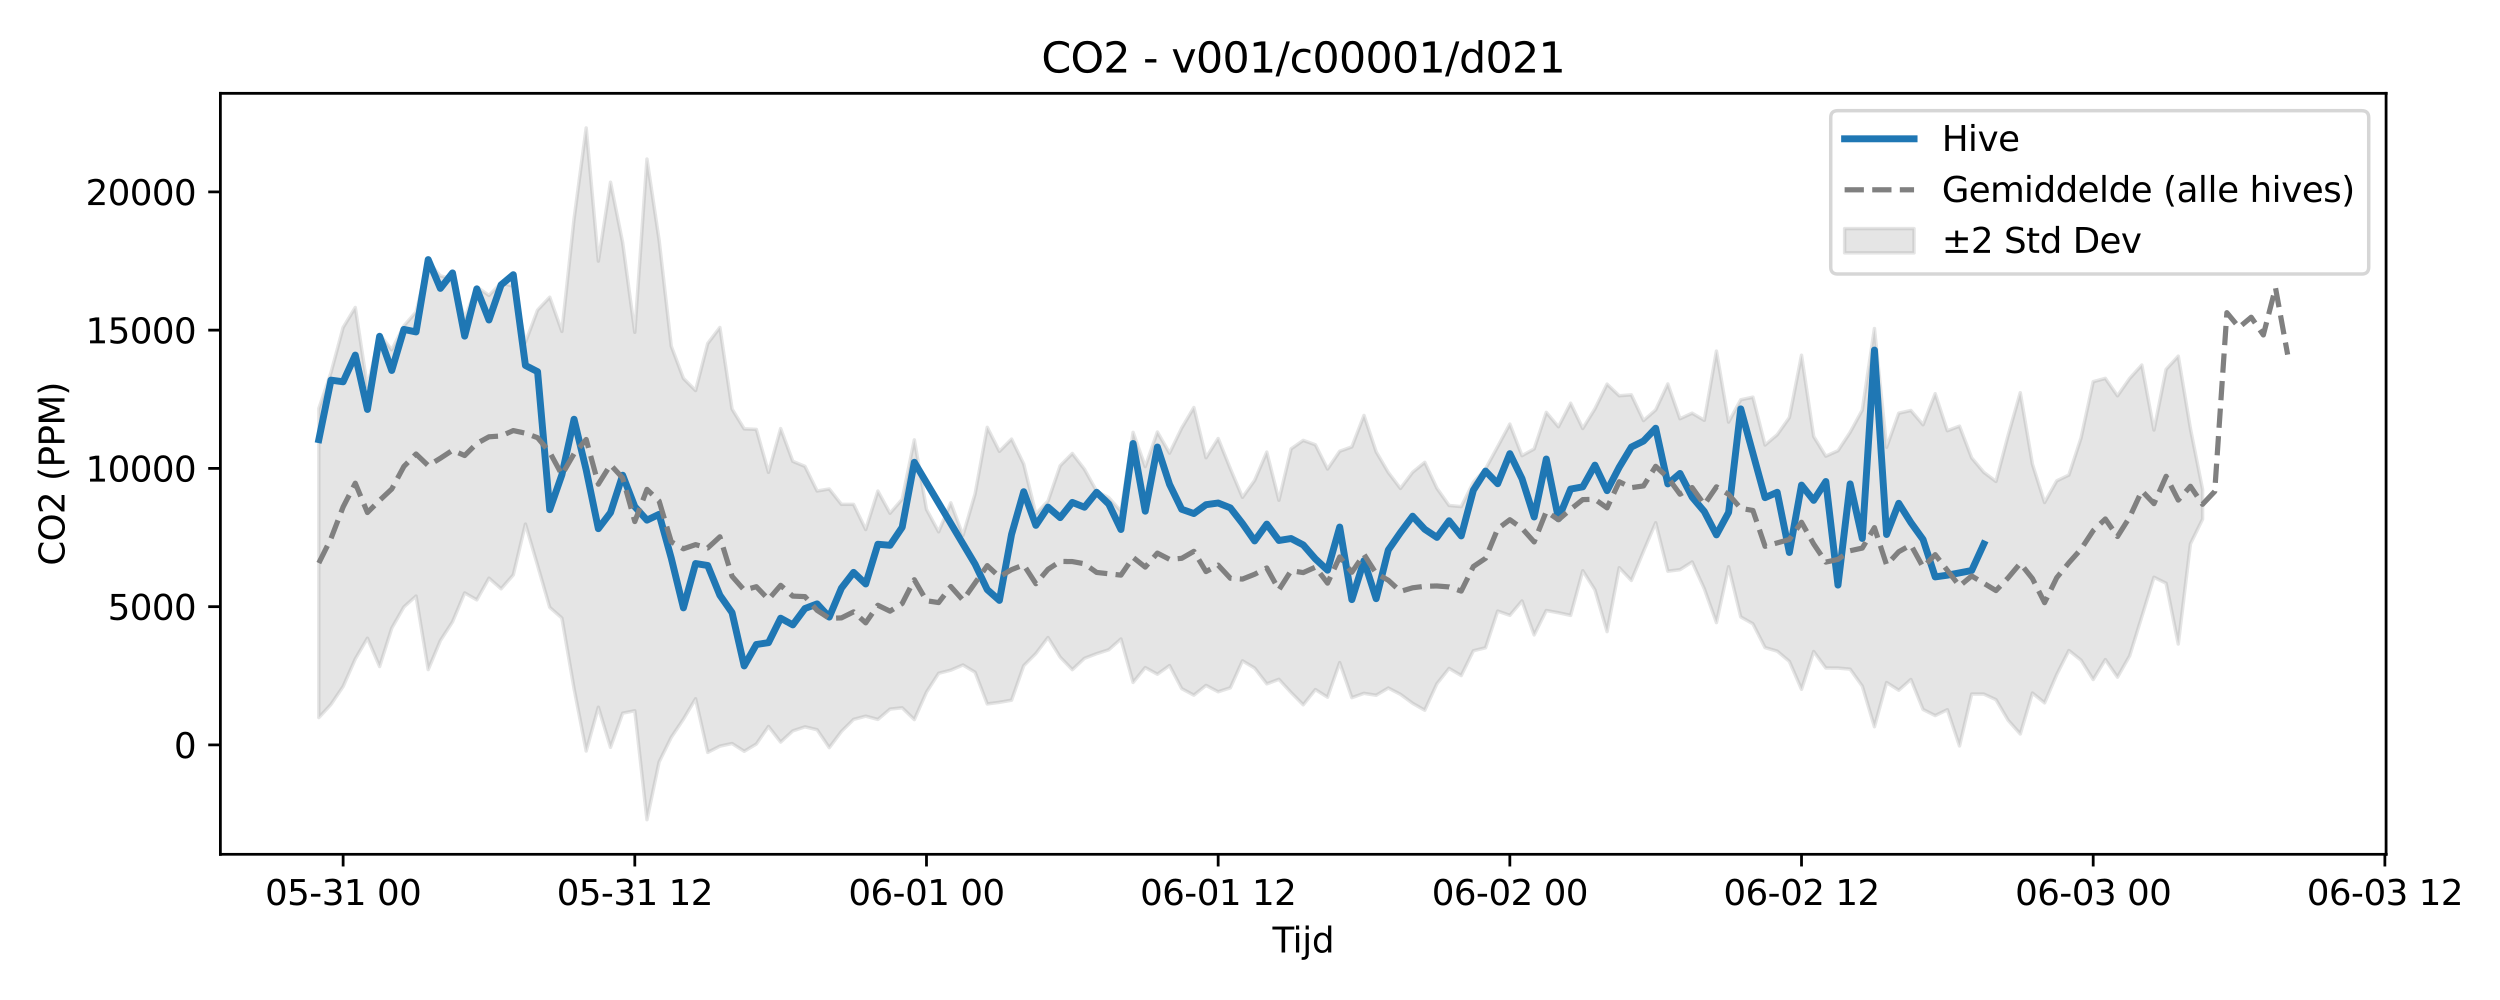 <?xml version="1.0" encoding="utf-8" standalone="no"?>
<!DOCTYPE svg PUBLIC "-//W3C//DTD SVG 1.1//EN"
  "http://www.w3.org/Graphics/SVG/1.1/DTD/svg11.dtd">
<svg xmlns:xlink="http://www.w3.org/1999/xlink" width="720pt" height="288pt" viewBox="0 0 720 288" xmlns="http://www.w3.org/2000/svg" version="1.1">
 <defs>
  <style type="text/css">*{stroke-linejoin: round; stroke-linecap: butt}</style>
 </defs>
 <g id="figure_1">
  <g id="patch_1">
   <path d="M 0 288 
L 720 288 
L 720 0 
L 0 0 
z
" style="fill: #ffffff"/>
  </g>
  <g id="axes_1">
   <g id="patch_2">
    <path d="M 63.47 246.04 
L 687.193 246.04 
L 687.193 26.88 
L 63.47 26.88 
z
" style="fill: #ffffff"/>
   </g>
   <g id="FillBetweenPolyCollection_1">
    <defs>
     <path id="m2ee50c1176" d="M 91.821 -170.34 
L 91.821 -81.335 
L 95.321 -85.127 
L 98.821 -90.304 
L 102.321 -98.219 
L 105.822 -104.205 
L 109.322 -96.044 
L 112.822 -107.08 
L 116.322 -113.195 
L 119.822 -116.335 
L 123.322 -95.151 
L 126.822 -103.497 
L 130.322 -108.905 
L 133.823 -117.235 
L 137.323 -115.233 
L 140.823 -121.488 
L 144.323 -118.427 
L 147.823 -122.42 
L 151.323 -137.067 
L 154.823 -125.183 
L 158.324 -113.085 
L 161.824 -110.001 
L 165.324 -89.713 
L 168.824 -71.7 
L 172.324 -84.316 
L 175.824 -72.768 
L 179.324 -82.601 
L 182.824 -83.304 
L 186.325 -51.922 
L 189.825 -68.562 
L 193.325 -75.65 
L 196.825 -80.87 
L 200.325 -86.763 
L 203.825 -71.301 
L 207.325 -73.111 
L 210.825 -73.869 
L 214.326 -71.629 
L 217.826 -73.724 
L 221.326 -78.782 
L 224.826 -74.279 
L 228.326 -77.502 
L 231.826 -78.667 
L 235.326 -77.838 
L 238.827 -72.668 
L 242.327 -77.336 
L 245.827 -80.811 
L 249.327 -81.745 
L 252.827 -80.799 
L 256.327 -83.781 
L 259.827 -84.152 
L 263.327 -80.753 
L 266.828 -88.667 
L 270.328 -94.09 
L 273.828 -94.985 
L 277.328 -96.492 
L 280.828 -94.39 
L 284.328 -85.267 
L 287.828 -85.727 
L 291.328 -86.34 
L 294.829 -96.282 
L 298.329 -99.778 
L 301.829 -104.398 
L 305.329 -98.752 
L 308.829 -95.131 
L 312.329 -98.405 
L 315.829 -99.74 
L 319.329 -100.87 
L 322.83 -103.971 
L 326.33 -91.457 
L 329.83 -95.737 
L 333.33 -93.824 
L 336.83 -96.32 
L 340.33 -89.676 
L 343.83 -87.791 
L 347.331 -90.602 
L 350.831 -88.768 
L 354.331 -89.904 
L 357.831 -97.682 
L 361.331 -95.595 
L 364.831 -91.046 
L 368.331 -92.357 
L 371.831 -88.549 
L 375.332 -85.011 
L 378.832 -89.403 
L 382.332 -87.203 
L 385.832 -97.173 
L 389.332 -87.071 
L 392.832 -88.318 
L 396.332 -87.76 
L 399.832 -89.848 
L 403.333 -88.032 
L 406.833 -85.446 
L 410.333 -83.454 
L 413.833 -91.096 
L 417.333 -95.494 
L 420.833 -93.433 
L 424.333 -100.579 
L 427.834 -101.437 
L 431.334 -112.008 
L 434.834 -110.781 
L 438.334 -114.923 
L 441.834 -105.139 
L 445.334 -112.174 
L 448.834 -111.524 
L 452.334 -110.764 
L 455.835 -123.637 
L 459.335 -118.122 
L 462.835 -106.09 
L 466.335 -124.502 
L 469.835 -120.823 
L 473.335 -129.225 
L 476.835 -137.452 
L 480.335 -123.492 
L 483.836 -123.935 
L 487.336 -126.158 
L 490.836 -118.444 
L 494.336 -108.688 
L 497.836 -124.797 
L 501.336 -110.328 
L 504.836 -108.349 
L 508.336 -101.485 
L 511.837 -100.472 
L 515.337 -97.515 
L 518.837 -89.475 
L 522.337 -100.364 
L 525.837 -95.615 
L 529.337 -95.595 
L 532.837 -95.281 
L 536.338 -90.403 
L 539.838 -78.691 
L 543.338 -91.437 
L 546.838 -89.209 
L 550.338 -92.32 
L 553.838 -83.673 
L 557.338 -81.907 
L 560.838 -83.607 
L 564.339 -73.16 
L 567.839 -88.109 
L 571.339 -88.1 
L 574.839 -86.499 
L 578.339 -80.563 
L 581.839 -76.612 
L 585.339 -88.41 
L 588.839 -85.57 
L 592.34 -93.738 
L 595.84 -100.658 
L 599.34 -97.871 
L 602.84 -92.287 
L 606.34 -98.04 
L 609.84 -92.976 
L 613.34 -99.128 
L 616.841 -110.408 
L 620.341 -121.753 
L 623.841 -120.016 
L 627.341 -102.524 
L 630.841 -131.349 
L 634.341 -138.492 
L 634.341 -147.04 
L 634.341 -147.04 
L 630.841 -164.555 
L 627.341 -185.432 
L 623.841 -181.632 
L 620.341 -164.15 
L 616.841 -182.881 
L 613.34 -179.005 
L 609.84 -174.006 
L 606.34 -179.033 
L 602.84 -178.086 
L 599.34 -161.857 
L 595.84 -151.191 
L 592.34 -149.516 
L 588.839 -143.287 
L 585.339 -154.325 
L 581.839 -174.911 
L 578.339 -162.618 
L 574.839 -149.331 
L 571.339 -151.972 
L 567.839 -156.134 
L 564.339 -165.274 
L 560.838 -163.951 
L 557.338 -174.622 
L 553.838 -165.669 
L 550.338 -169.79 
L 546.838 -169.001 
L 543.338 -159.186 
L 539.838 -193.39 
L 536.338 -169.905 
L 532.837 -163.493 
L 529.337 -158.191 
L 525.837 -156.621 
L 522.337 -162.294 
L 518.837 -185.702 
L 515.337 -167.743 
L 511.837 -162.799 
L 508.336 -159.836 
L 504.836 -173.622 
L 501.336 -172.861 
L 497.836 -166.434 
L 494.336 -186.893 
L 490.836 -166.946 
L 487.336 -169.007 
L 483.836 -167.403 
L 480.335 -177.43 
L 476.835 -169.951 
L 473.335 -166.878 
L 469.835 -174.287 
L 466.335 -174.024 
L 462.835 -177.377 
L 459.335 -170.271 
L 455.835 -164.593 
L 452.334 -171.883 
L 448.834 -165.088 
L 445.334 -169.245 
L 441.834 -158.708 
L 438.334 -156.768 
L 434.834 -165.869 
L 431.334 -159.376 
L 427.834 -152.97 
L 424.333 -149.113 
L 420.833 -142.097 
L 417.333 -142.432 
L 413.833 -147.389 
L 410.333 -154.854 
L 406.833 -151.985 
L 403.333 -147.326 
L 399.832 -151.925 
L 396.332 -157.899 
L 392.832 -168.36 
L 389.332 -159.303 
L 385.832 -158.035 
L 382.332 -152.917 
L 378.832 -159.908 
L 375.332 -161.177 
L 371.831 -158.709 
L 368.331 -143.911 
L 364.831 -157.805 
L 361.331 -149.636 
L 357.831 -144.768 
L 354.331 -153.038 
L 350.831 -161.717 
L 347.331 -156.164 
L 343.83 -170.634 
L 340.33 -164.734 
L 336.83 -157.496 
L 333.33 -163.586 
L 329.83 -153.614 
L 326.33 -163.489 
L 322.83 -140.756 
L 319.329 -144.681 
L 315.829 -146.538 
L 312.329 -152.852 
L 308.829 -157.408 
L 305.329 -153.861 
L 301.829 -143.687 
L 298.329 -140.007 
L 294.829 -154.355 
L 291.328 -161.549 
L 287.828 -158.014 
L 284.328 -164.933 
L 280.828 -145.781 
L 277.328 -133.8 
L 273.828 -143.188 
L 270.328 -134.823 
L 266.828 -141.303 
L 263.327 -161.325 
L 259.827 -144.22 
L 256.327 -140.188 
L 252.827 -146.579 
L 249.327 -135.495 
L 245.827 -142.749 
L 242.327 -142.751 
L 238.827 -147.178 
L 235.326 -146.598 
L 231.826 -153.692 
L 228.326 -155.138 
L 224.826 -164.575 
L 221.326 -151.958 
L 217.826 -164.339 
L 214.326 -164.493 
L 210.825 -170.208 
L 207.325 -193.689 
L 203.825 -189.083 
L 200.325 -175.531 
L 196.825 -179.03 
L 193.325 -188.304 
L 189.825 -218.811 
L 186.325 -242.199 
L 182.824 -192.287 
L 179.324 -218.107 
L 175.824 -235.524 
L 172.324 -212.795 
L 168.824 -251.158 
L 165.324 -224.921 
L 161.824 -192.546 
L 158.324 -202.408 
L 154.823 -198.702 
L 151.323 -189.408 
L 147.823 -205.574 
L 144.323 -206.46 
L 140.823 -202.915 
L 137.323 -205.356 
L 133.823 -196.381 
L 130.322 -207.728 
L 126.822 -208.551 
L 123.322 -212.655 
L 119.822 -198.155 
L 116.322 -194.141 
L 112.822 -187.254 
L 109.322 -191.743 
L 105.822 -176.579 
L 102.321 -199.451 
L 98.821 -193.696 
L 95.321 -180.675 
L 91.821 -170.34 
z
" style="stroke: #808080; stroke-opacity: 0.2"/>
    </defs>
    <g clip-path="url(#p41d66c0eb1)">
     <use xlink:href="#m2ee50c1176" x="0" y="288" style="fill: #808080; fill-opacity: 0.2; stroke: #808080; stroke-opacity: 0.2"/>
    </g>
   </g>
   <g id="matplotlib.axis_1">
    <g id="xtick_1">
     <g id="line2d_1">
      <defs>
       <path id="mf1b9952fee" d="M 0 0 
L 0 3.5 
" style="stroke: #000000; stroke-width: 0.8"/>
      </defs>
      <g>
       <use xlink:href="#mf1b9952fee" x="98.821" y="246.04" style="stroke: #000000; stroke-width: 0.8"/>
      </g>
     </g>
     <g id="text_1">
      <!-- 05-31 00 -->
      <g transform="translate(76.341 260.638) scale(0.1 -0.1)">
       <defs>
        <path id="DejaVuSans-30" d="M 2034 4250 
Q 1547 4250 1301 3770 
Q 1056 3291 1056 2328 
Q 1056 1369 1301 889 
Q 1547 409 2034 409 
Q 2525 409 2770 889 
Q 3016 1369 3016 2328 
Q 3016 3291 2770 3770 
Q 2525 4250 2034 4250 
z
M 2034 4750 
Q 2819 4750 3233 4129 
Q 3647 3509 3647 2328 
Q 3647 1150 3233 529 
Q 2819 -91 2034 -91 
Q 1250 -91 836 529 
Q 422 1150 422 2328 
Q 422 3509 836 4129 
Q 1250 4750 2034 4750 
z
" transform="scale(0.016)"/>
        <path id="DejaVuSans-35" d="M 691 4666 
L 3169 4666 
L 3169 4134 
L 1269 4134 
L 1269 2991 
Q 1406 3038 1543 3061 
Q 1681 3084 1819 3084 
Q 2600 3084 3056 2656 
Q 3513 2228 3513 1497 
Q 3513 744 3044 326 
Q 2575 -91 1722 -91 
Q 1428 -91 1123 -41 
Q 819 9 494 109 
L 494 744 
Q 775 591 1075 516 
Q 1375 441 1709 441 
Q 2250 441 2565 725 
Q 2881 1009 2881 1497 
Q 2881 1984 2565 2268 
Q 2250 2553 1709 2553 
Q 1456 2553 1204 2497 
Q 953 2441 691 2322 
L 691 4666 
z
" transform="scale(0.016)"/>
        <path id="DejaVuSans-2d" d="M 313 2009 
L 1997 2009 
L 1997 1497 
L 313 1497 
L 313 2009 
z
" transform="scale(0.016)"/>
        <path id="DejaVuSans-33" d="M 2597 2516 
Q 3050 2419 3304 2112 
Q 3559 1806 3559 1356 
Q 3559 666 3084 287 
Q 2609 -91 1734 -91 
Q 1441 -91 1130 -33 
Q 819 25 488 141 
L 488 750 
Q 750 597 1062 519 
Q 1375 441 1716 441 
Q 2309 441 2620 675 
Q 2931 909 2931 1356 
Q 2931 1769 2642 2001 
Q 2353 2234 1838 2234 
L 1294 2234 
L 1294 2753 
L 1863 2753 
Q 2328 2753 2575 2939 
Q 2822 3125 2822 3475 
Q 2822 3834 2567 4026 
Q 2313 4219 1838 4219 
Q 1578 4219 1281 4162 
Q 984 4106 628 3988 
L 628 4550 
Q 988 4650 1302 4700 
Q 1616 4750 1894 4750 
Q 2613 4750 3031 4423 
Q 3450 4097 3450 3541 
Q 3450 3153 3228 2886 
Q 3006 2619 2597 2516 
z
" transform="scale(0.016)"/>
        <path id="DejaVuSans-31" d="M 794 531 
L 1825 531 
L 1825 4091 
L 703 3866 
L 703 4441 
L 1819 4666 
L 2450 4666 
L 2450 531 
L 3481 531 
L 3481 0 
L 794 0 
L 794 531 
z
" transform="scale(0.016)"/>
        <path id="DejaVuSans-20" transform="scale(0.016)"/>
       </defs>
       <use xlink:href="#DejaVuSans-30"/>
       <use xlink:href="#DejaVuSans-35" transform="translate(63.623 0)"/>
       <use xlink:href="#DejaVuSans-2d" transform="translate(127.246 0)"/>
       <use xlink:href="#DejaVuSans-33" transform="translate(163.33 0)"/>
       <use xlink:href="#DejaVuSans-31" transform="translate(226.953 0)"/>
       <use xlink:href="#DejaVuSans-20" transform="translate(290.576 0)"/>
       <use xlink:href="#DejaVuSans-30" transform="translate(322.363 0)"/>
       <use xlink:href="#DejaVuSans-30" transform="translate(385.986 0)"/>
      </g>
     </g>
    </g>
    <g id="xtick_2">
     <g id="line2d_2">
      <g>
       <use xlink:href="#mf1b9952fee" x="182.824" y="246.04" style="stroke: #000000; stroke-width: 0.8"/>
      </g>
     </g>
     <g id="text_2">
      <!-- 05-31 12 -->
      <g transform="translate(160.344 260.638) scale(0.1 -0.1)">
       <defs>
        <path id="DejaVuSans-32" d="M 1228 531 
L 3431 531 
L 3431 0 
L 469 0 
L 469 531 
Q 828 903 1448 1529 
Q 2069 2156 2228 2338 
Q 2531 2678 2651 2914 
Q 2772 3150 2772 3378 
Q 2772 3750 2511 3984 
Q 2250 4219 1831 4219 
Q 1534 4219 1204 4116 
Q 875 4013 500 3803 
L 500 4441 
Q 881 4594 1212 4672 
Q 1544 4750 1819 4750 
Q 2544 4750 2975 4387 
Q 3406 4025 3406 3419 
Q 3406 3131 3298 2873 
Q 3191 2616 2906 2266 
Q 2828 2175 2409 1742 
Q 1991 1309 1228 531 
z
" transform="scale(0.016)"/>
       </defs>
       <use xlink:href="#DejaVuSans-30"/>
       <use xlink:href="#DejaVuSans-35" transform="translate(63.623 0)"/>
       <use xlink:href="#DejaVuSans-2d" transform="translate(127.246 0)"/>
       <use xlink:href="#DejaVuSans-33" transform="translate(163.33 0)"/>
       <use xlink:href="#DejaVuSans-31" transform="translate(226.953 0)"/>
       <use xlink:href="#DejaVuSans-20" transform="translate(290.576 0)"/>
       <use xlink:href="#DejaVuSans-31" transform="translate(322.363 0)"/>
       <use xlink:href="#DejaVuSans-32" transform="translate(385.986 0)"/>
      </g>
     </g>
    </g>
    <g id="xtick_3">
     <g id="line2d_3">
      <g>
       <use xlink:href="#mf1b9952fee" x="266.828" y="246.04" style="stroke: #000000; stroke-width: 0.8"/>
      </g>
     </g>
     <g id="text_3">
      <!-- 06-01 00 -->
      <g transform="translate(244.347 260.638) scale(0.1 -0.1)">
       <defs>
        <path id="DejaVuSans-36" d="M 2113 2584 
Q 1688 2584 1439 2293 
Q 1191 2003 1191 1497 
Q 1191 994 1439 701 
Q 1688 409 2113 409 
Q 2538 409 2786 701 
Q 3034 994 3034 1497 
Q 3034 2003 2786 2293 
Q 2538 2584 2113 2584 
z
M 3366 4563 
L 3366 3988 
Q 3128 4100 2886 4159 
Q 2644 4219 2406 4219 
Q 1781 4219 1451 3797 
Q 1122 3375 1075 2522 
Q 1259 2794 1537 2939 
Q 1816 3084 2150 3084 
Q 2853 3084 3261 2657 
Q 3669 2231 3669 1497 
Q 3669 778 3244 343 
Q 2819 -91 2113 -91 
Q 1303 -91 875 529 
Q 447 1150 447 2328 
Q 447 3434 972 4092 
Q 1497 4750 2381 4750 
Q 2619 4750 2861 4703 
Q 3103 4656 3366 4563 
z
" transform="scale(0.016)"/>
       </defs>
       <use xlink:href="#DejaVuSans-30"/>
       <use xlink:href="#DejaVuSans-36" transform="translate(63.623 0)"/>
       <use xlink:href="#DejaVuSans-2d" transform="translate(127.246 0)"/>
       <use xlink:href="#DejaVuSans-30" transform="translate(163.33 0)"/>
       <use xlink:href="#DejaVuSans-31" transform="translate(226.953 0)"/>
       <use xlink:href="#DejaVuSans-20" transform="translate(290.576 0)"/>
       <use xlink:href="#DejaVuSans-30" transform="translate(322.363 0)"/>
       <use xlink:href="#DejaVuSans-30" transform="translate(385.986 0)"/>
      </g>
     </g>
    </g>
    <g id="xtick_4">
     <g id="line2d_4">
      <g>
       <use xlink:href="#mf1b9952fee" x="350.831" y="246.04" style="stroke: #000000; stroke-width: 0.8"/>
      </g>
     </g>
     <g id="text_4">
      <!-- 06-01 12 -->
      <g transform="translate(328.35 260.638) scale(0.1 -0.1)">
       <use xlink:href="#DejaVuSans-30"/>
       <use xlink:href="#DejaVuSans-36" transform="translate(63.623 0)"/>
       <use xlink:href="#DejaVuSans-2d" transform="translate(127.246 0)"/>
       <use xlink:href="#DejaVuSans-30" transform="translate(163.33 0)"/>
       <use xlink:href="#DejaVuSans-31" transform="translate(226.953 0)"/>
       <use xlink:href="#DejaVuSans-20" transform="translate(290.576 0)"/>
       <use xlink:href="#DejaVuSans-31" transform="translate(322.363 0)"/>
       <use xlink:href="#DejaVuSans-32" transform="translate(385.986 0)"/>
      </g>
     </g>
    </g>
    <g id="xtick_5">
     <g id="line2d_5">
      <g>
       <use xlink:href="#mf1b9952fee" x="434.834" y="246.04" style="stroke: #000000; stroke-width: 0.8"/>
      </g>
     </g>
     <g id="text_5">
      <!-- 06-02 00 -->
      <g transform="translate(412.353 260.638) scale(0.1 -0.1)">
       <use xlink:href="#DejaVuSans-30"/>
       <use xlink:href="#DejaVuSans-36" transform="translate(63.623 0)"/>
       <use xlink:href="#DejaVuSans-2d" transform="translate(127.246 0)"/>
       <use xlink:href="#DejaVuSans-30" transform="translate(163.33 0)"/>
       <use xlink:href="#DejaVuSans-32" transform="translate(226.953 0)"/>
       <use xlink:href="#DejaVuSans-20" transform="translate(290.576 0)"/>
       <use xlink:href="#DejaVuSans-30" transform="translate(322.363 0)"/>
       <use xlink:href="#DejaVuSans-30" transform="translate(385.986 0)"/>
      </g>
     </g>
    </g>
    <g id="xtick_6">
     <g id="line2d_6">
      <g>
       <use xlink:href="#mf1b9952fee" x="518.837" y="246.04" style="stroke: #000000; stroke-width: 0.8"/>
      </g>
     </g>
     <g id="text_6">
      <!-- 06-02 12 -->
      <g transform="translate(496.356 260.638) scale(0.1 -0.1)">
       <use xlink:href="#DejaVuSans-30"/>
       <use xlink:href="#DejaVuSans-36" transform="translate(63.623 0)"/>
       <use xlink:href="#DejaVuSans-2d" transform="translate(127.246 0)"/>
       <use xlink:href="#DejaVuSans-30" transform="translate(163.33 0)"/>
       <use xlink:href="#DejaVuSans-32" transform="translate(226.953 0)"/>
       <use xlink:href="#DejaVuSans-20" transform="translate(290.576 0)"/>
       <use xlink:href="#DejaVuSans-31" transform="translate(322.363 0)"/>
       <use xlink:href="#DejaVuSans-32" transform="translate(385.986 0)"/>
      </g>
     </g>
    </g>
    <g id="xtick_7">
     <g id="line2d_7">
      <g>
       <use xlink:href="#mf1b9952fee" x="602.84" y="246.04" style="stroke: #000000; stroke-width: 0.8"/>
      </g>
     </g>
     <g id="text_7">
      <!-- 06-03 00 -->
      <g transform="translate(580.36 260.638) scale(0.1 -0.1)">
       <use xlink:href="#DejaVuSans-30"/>
       <use xlink:href="#DejaVuSans-36" transform="translate(63.623 0)"/>
       <use xlink:href="#DejaVuSans-2d" transform="translate(127.246 0)"/>
       <use xlink:href="#DejaVuSans-30" transform="translate(163.33 0)"/>
       <use xlink:href="#DejaVuSans-33" transform="translate(226.953 0)"/>
       <use xlink:href="#DejaVuSans-20" transform="translate(290.576 0)"/>
       <use xlink:href="#DejaVuSans-30" transform="translate(322.363 0)"/>
       <use xlink:href="#DejaVuSans-30" transform="translate(385.986 0)"/>
      </g>
     </g>
    </g>
    <g id="xtick_8">
     <g id="line2d_8">
      <g>
       <use xlink:href="#mf1b9952fee" x="686.843" y="246.04" style="stroke: #000000; stroke-width: 0.8"/>
      </g>
     </g>
     <g id="text_8">
      <!-- 06-03 12 -->
      <g transform="translate(664.363 260.638) scale(0.1 -0.1)">
       <use xlink:href="#DejaVuSans-30"/>
       <use xlink:href="#DejaVuSans-36" transform="translate(63.623 0)"/>
       <use xlink:href="#DejaVuSans-2d" transform="translate(127.246 0)"/>
       <use xlink:href="#DejaVuSans-30" transform="translate(163.33 0)"/>
       <use xlink:href="#DejaVuSans-33" transform="translate(226.953 0)"/>
       <use xlink:href="#DejaVuSans-20" transform="translate(290.576 0)"/>
       <use xlink:href="#DejaVuSans-31" transform="translate(322.363 0)"/>
       <use xlink:href="#DejaVuSans-32" transform="translate(385.986 0)"/>
      </g>
     </g>
    </g>
    <g id="text_9">
     <!-- Tijd -->
     <g transform="translate(366.482 274.317) scale(0.1 -0.1)">
      <defs>
       <path id="DejaVuSans-54" d="M -19 4666 
L 3928 4666 
L 3928 4134 
L 2272 4134 
L 2272 0 
L 1638 0 
L 1638 4134 
L -19 4134 
L -19 4666 
z
" transform="scale(0.016)"/>
       <path id="DejaVuSans-69" d="M 603 3500 
L 1178 3500 
L 1178 0 
L 603 0 
L 603 3500 
z
M 603 4863 
L 1178 4863 
L 1178 4134 
L 603 4134 
L 603 4863 
z
" transform="scale(0.016)"/>
       <path id="DejaVuSans-6a" d="M 603 3500 
L 1178 3500 
L 1178 -63 
Q 1178 -731 923 -1031 
Q 669 -1331 103 -1331 
L -116 -1331 
L -116 -844 
L 38 -844 
Q 366 -844 484 -692 
Q 603 -541 603 -63 
L 603 3500 
z
M 603 4863 
L 1178 4863 
L 1178 4134 
L 603 4134 
L 603 4863 
z
" transform="scale(0.016)"/>
       <path id="DejaVuSans-64" d="M 2906 2969 
L 2906 4863 
L 3481 4863 
L 3481 0 
L 2906 0 
L 2906 525 
Q 2725 213 2448 61 
Q 2172 -91 1784 -91 
Q 1150 -91 751 415 
Q 353 922 353 1747 
Q 353 2572 751 3078 
Q 1150 3584 1784 3584 
Q 2172 3584 2448 3432 
Q 2725 3281 2906 2969 
z
M 947 1747 
Q 947 1113 1208 752 
Q 1469 391 1925 391 
Q 2381 391 2643 752 
Q 2906 1113 2906 1747 
Q 2906 2381 2643 2742 
Q 2381 3103 1925 3103 
Q 1469 3103 1208 2742 
Q 947 2381 947 1747 
z
" transform="scale(0.016)"/>
      </defs>
      <use xlink:href="#DejaVuSans-54"/>
      <use xlink:href="#DejaVuSans-69" transform="translate(57.959 0)"/>
      <use xlink:href="#DejaVuSans-6a" transform="translate(85.742 0)"/>
      <use xlink:href="#DejaVuSans-64" transform="translate(113.525 0)"/>
     </g>
    </g>
   </g>
   <g id="matplotlib.axis_2">
    <g id="ytick_1">
     <g id="line2d_9">
      <defs>
       <path id="m8673d225c6" d="M 0 0 
L -3.5 0 
" style="stroke: #000000; stroke-width: 0.8"/>
      </defs>
      <g>
       <use xlink:href="#m8673d225c6" x="63.47" y="214.532" style="stroke: #000000; stroke-width: 0.8"/>
      </g>
     </g>
     <g id="text_10">
      <!-- 0 -->
      <g transform="translate(50.108 218.331) scale(0.1 -0.1)">
       <use xlink:href="#DejaVuSans-30"/>
      </g>
     </g>
    </g>
    <g id="ytick_2">
     <g id="line2d_10">
      <g>
       <use xlink:href="#m8673d225c6" x="63.47" y="174.716" style="stroke: #000000; stroke-width: 0.8"/>
      </g>
     </g>
     <g id="text_11">
      <!-- 5000 -->
      <g transform="translate(31.02 178.515) scale(0.1 -0.1)">
       <use xlink:href="#DejaVuSans-35"/>
       <use xlink:href="#DejaVuSans-30" transform="translate(63.623 0)"/>
       <use xlink:href="#DejaVuSans-30" transform="translate(127.246 0)"/>
       <use xlink:href="#DejaVuSans-30" transform="translate(190.869 0)"/>
      </g>
     </g>
    </g>
    <g id="ytick_3">
     <g id="line2d_11">
      <g>
       <use xlink:href="#m8673d225c6" x="63.47" y="134.9" style="stroke: #000000; stroke-width: 0.8"/>
      </g>
     </g>
     <g id="text_12">
      <!-- 10000 -->
      <g transform="translate(24.657 138.699) scale(0.1 -0.1)">
       <use xlink:href="#DejaVuSans-31"/>
       <use xlink:href="#DejaVuSans-30" transform="translate(63.623 0)"/>
       <use xlink:href="#DejaVuSans-30" transform="translate(127.246 0)"/>
       <use xlink:href="#DejaVuSans-30" transform="translate(190.869 0)"/>
       <use xlink:href="#DejaVuSans-30" transform="translate(254.492 0)"/>
      </g>
     </g>
    </g>
    <g id="ytick_4">
     <g id="line2d_12">
      <g>
       <use xlink:href="#m8673d225c6" x="63.47" y="95.084" style="stroke: #000000; stroke-width: 0.8"/>
      </g>
     </g>
     <g id="text_13">
      <!-- 15000 -->
      <g transform="translate(24.657 98.883) scale(0.1 -0.1)">
       <use xlink:href="#DejaVuSans-31"/>
       <use xlink:href="#DejaVuSans-35" transform="translate(63.623 0)"/>
       <use xlink:href="#DejaVuSans-30" transform="translate(127.246 0)"/>
       <use xlink:href="#DejaVuSans-30" transform="translate(190.869 0)"/>
       <use xlink:href="#DejaVuSans-30" transform="translate(254.492 0)"/>
      </g>
     </g>
    </g>
    <g id="ytick_5">
     <g id="line2d_13">
      <g>
       <use xlink:href="#m8673d225c6" x="63.47" y="55.268" style="stroke: #000000; stroke-width: 0.8"/>
      </g>
     </g>
     <g id="text_14">
      <!-- 20000 -->
      <g transform="translate(24.657 59.067) scale(0.1 -0.1)">
       <use xlink:href="#DejaVuSans-32"/>
       <use xlink:href="#DejaVuSans-30" transform="translate(63.623 0)"/>
       <use xlink:href="#DejaVuSans-30" transform="translate(127.246 0)"/>
       <use xlink:href="#DejaVuSans-30" transform="translate(190.869 0)"/>
       <use xlink:href="#DejaVuSans-30" transform="translate(254.492 0)"/>
      </g>
     </g>
    </g>
    <g id="text_15">
     <!-- CO2 (PPM) -->
     <g transform="translate(18.578 162.903) rotate(-90) scale(0.1 -0.1)">
      <defs>
       <path id="DejaVuSans-43" d="M 4122 4306 
L 4122 3641 
Q 3803 3938 3442 4084 
Q 3081 4231 2675 4231 
Q 1875 4231 1450 3742 
Q 1025 3253 1025 2328 
Q 1025 1406 1450 917 
Q 1875 428 2675 428 
Q 3081 428 3442 575 
Q 3803 722 4122 1019 
L 4122 359 
Q 3791 134 3420 21 
Q 3050 -91 2638 -91 
Q 1578 -91 968 557 
Q 359 1206 359 2328 
Q 359 3453 968 4101 
Q 1578 4750 2638 4750 
Q 3056 4750 3426 4639 
Q 3797 4528 4122 4306 
z
" transform="scale(0.016)"/>
       <path id="DejaVuSans-4f" d="M 2522 4238 
Q 1834 4238 1429 3725 
Q 1025 3213 1025 2328 
Q 1025 1447 1429 934 
Q 1834 422 2522 422 
Q 3209 422 3611 934 
Q 4013 1447 4013 2328 
Q 4013 3213 3611 3725 
Q 3209 4238 2522 4238 
z
M 2522 4750 
Q 3503 4750 4090 4092 
Q 4678 3434 4678 2328 
Q 4678 1225 4090 567 
Q 3503 -91 2522 -91 
Q 1538 -91 948 565 
Q 359 1222 359 2328 
Q 359 3434 948 4092 
Q 1538 4750 2522 4750 
z
" transform="scale(0.016)"/>
       <path id="DejaVuSans-28" d="M 1984 4856 
Q 1566 4138 1362 3434 
Q 1159 2731 1159 2009 
Q 1159 1288 1364 580 
Q 1569 -128 1984 -844 
L 1484 -844 
Q 1016 -109 783 600 
Q 550 1309 550 2009 
Q 550 2706 781 3412 
Q 1013 4119 1484 4856 
L 1984 4856 
z
" transform="scale(0.016)"/>
       <path id="DejaVuSans-50" d="M 1259 4147 
L 1259 2394 
L 2053 2394 
Q 2494 2394 2734 2622 
Q 2975 2850 2975 3272 
Q 2975 3691 2734 3919 
Q 2494 4147 2053 4147 
L 1259 4147 
z
M 628 4666 
L 2053 4666 
Q 2838 4666 3239 4311 
Q 3641 3956 3641 3272 
Q 3641 2581 3239 2228 
Q 2838 1875 2053 1875 
L 1259 1875 
L 1259 0 
L 628 0 
L 628 4666 
z
" transform="scale(0.016)"/>
       <path id="DejaVuSans-4d" d="M 628 4666 
L 1569 4666 
L 2759 1491 
L 3956 4666 
L 4897 4666 
L 4897 0 
L 4281 0 
L 4281 4097 
L 3078 897 
L 2444 897 
L 1241 4097 
L 1241 0 
L 628 0 
L 628 4666 
z
" transform="scale(0.016)"/>
       <path id="DejaVuSans-29" d="M 513 4856 
L 1013 4856 
Q 1481 4119 1714 3412 
Q 1947 2706 1947 2009 
Q 1947 1309 1714 600 
Q 1481 -109 1013 -844 
L 513 -844 
Q 928 -128 1133 580 
Q 1338 1288 1338 2009 
Q 1338 2731 1133 3434 
Q 928 4138 513 4856 
z
" transform="scale(0.016)"/>
      </defs>
      <use xlink:href="#DejaVuSans-43"/>
      <use xlink:href="#DejaVuSans-4f" transform="translate(69.824 0)"/>
      <use xlink:href="#DejaVuSans-32" transform="translate(148.535 0)"/>
      <use xlink:href="#DejaVuSans-20" transform="translate(212.158 0)"/>
      <use xlink:href="#DejaVuSans-28" transform="translate(243.945 0)"/>
      <use xlink:href="#DejaVuSans-50" transform="translate(282.959 0)"/>
      <use xlink:href="#DejaVuSans-50" transform="translate(343.262 0)"/>
      <use xlink:href="#DejaVuSans-4d" transform="translate(403.564 0)"/>
      <use xlink:href="#DejaVuSans-29" transform="translate(489.844 0)"/>
     </g>
    </g>
   </g>
   <g id="line2d_14">
    <path d="M 91.821 126.61 
L 95.321 109.479 
L 98.821 109.956 
L 102.321 102.272 
L 105.822 117.922 
L 109.322 96.868 
L 112.822 106.692 
L 116.322 94.874 
L 119.822 95.594 
L 123.322 74.77 
L 126.822 83.054 
L 130.322 78.603 
L 133.823 96.804 
L 137.323 83.203 
L 140.823 92.159 
L 144.323 82.035 
L 147.823 79.118 
L 151.323 105.25 
L 154.823 107.047 
L 158.324 146.784 
L 161.824 136.739 
L 165.324 120.749 
L 168.824 135.351 
L 172.324 152.252 
L 175.824 147.644 
L 179.324 136.869 
L 182.824 145.924 
L 186.325 149.802 
L 189.825 148.124 
L 193.325 160.759 
L 196.825 175.063 
L 200.325 162.298 
L 203.825 162.859 
L 207.325 171.427 
L 210.825 176.43 
L 214.326 191.785 
L 217.826 185.609 
L 221.326 185.088 
L 224.826 178.042 
L 228.326 179.966 
L 231.826 175.247 
L 235.326 173.925 
L 238.827 177.715 
L 242.327 169.383 
L 245.827 164.844 
L 249.327 168.183 
L 252.827 156.743 
L 256.327 157.048 
L 259.827 151.853 
L 263.327 133.137 
L 280.828 162.492 
L 284.328 169.81 
L 287.828 172.913 
L 291.328 153.905 
L 294.829 141.615 
L 298.329 151.299 
L 301.829 146.051 
L 305.329 149.074 
L 308.829 144.695 
L 312.329 146.08 
L 315.829 141.777 
L 319.329 145.184 
L 322.83 152.496 
L 326.33 127.733 
L 329.83 147.222 
L 333.33 128.752 
L 336.83 139.5 
L 340.33 146.675 
L 343.83 147.898 
L 347.331 145.35 
L 350.831 144.87 
L 354.331 146.263 
L 357.831 150.774 
L 361.331 155.782 
L 364.831 150.946 
L 368.331 155.657 
L 371.831 155.097 
L 375.332 156.939 
L 378.832 160.963 
L 382.332 164.212 
L 385.832 151.795 
L 389.332 172.685 
L 392.832 161.47 
L 396.332 172.414 
L 399.832 158.402 
L 403.333 153.361 
L 406.833 148.668 
L 410.333 152.435 
L 413.833 154.765 
L 417.333 149.985 
L 420.833 154.341 
L 424.333 141.185 
L 427.834 135.672 
L 431.334 139.309 
L 434.834 130.658 
L 438.334 137.862 
L 441.834 148.891 
L 445.334 132.203 
L 448.834 149.332 
L 452.334 140.856 
L 455.835 140.211 
L 459.335 133.965 
L 462.835 141.308 
L 466.335 134.56 
L 469.835 128.758 
L 473.335 127.016 
L 476.835 123.335 
L 480.335 139.359 
L 483.836 136.357 
L 487.336 143.168 
L 490.836 147.312 
L 494.336 154.043 
L 497.836 147.575 
L 501.336 117.767 
L 508.336 143.325 
L 511.837 141.78 
L 515.337 159.105 
L 518.837 139.712 
L 522.337 144.1 
L 525.837 138.677 
L 529.337 168.504 
L 532.837 139.367 
L 536.338 155.073 
L 539.838 100.825 
L 543.338 153.932 
L 546.838 144.952 
L 550.338 150.505 
L 553.838 155.373 
L 557.338 166.15 
L 560.838 165.656 
L 567.839 164.316 
L 571.339 156.658 
L 571.339 156.658 
" clip-path="url(#p41d66c0eb1)" style="fill: none; stroke: #1f77b4; stroke-width: 2; stroke-linecap: square"/>
   </g>
   <g id="line2d_15">
    <path d="M 91.821 162.163 
L 95.321 155.099 
L 98.821 146 
L 102.321 139.165 
L 105.822 147.608 
L 109.322 144.107 
L 112.822 140.833 
L 116.322 134.332 
L 119.822 130.755 
L 123.322 134.097 
L 126.822 131.976 
L 130.322 129.683 
L 133.823 131.192 
L 137.323 127.706 
L 140.823 125.799 
L 144.323 125.557 
L 147.823 124.003 
L 151.323 124.762 
L 154.823 126.058 
L 158.324 130.253 
L 161.824 136.726 
L 165.324 130.683 
L 168.824 126.571 
L 172.324 139.445 
L 175.824 133.854 
L 179.324 137.646 
L 182.824 150.205 
L 186.325 140.94 
L 189.825 144.313 
L 193.325 156.023 
L 196.825 158.05 
L 200.325 156.853 
L 203.825 157.808 
L 207.325 154.6 
L 210.825 165.962 
L 214.326 169.939 
L 217.826 168.968 
L 221.326 172.63 
L 224.826 168.573 
L 228.326 171.68 
L 231.826 171.82 
L 235.326 175.782 
L 238.827 178.077 
L 242.327 177.956 
L 245.827 176.22 
L 249.327 179.38 
L 252.827 174.311 
L 256.327 176.016 
L 259.827 173.814 
L 263.327 166.961 
L 266.828 173.015 
L 270.328 173.543 
L 273.828 168.914 
L 277.328 172.854 
L 284.328 162.9 
L 287.828 166.13 
L 291.328 164.055 
L 294.829 162.682 
L 298.329 168.107 
L 301.829 163.957 
L 305.329 161.693 
L 308.829 161.731 
L 312.329 162.371 
L 315.829 164.861 
L 322.83 165.636 
L 326.33 160.527 
L 329.83 163.325 
L 333.33 159.295 
L 336.83 161.092 
L 340.33 160.795 
L 343.83 158.787 
L 347.331 164.617 
L 350.831 162.757 
L 354.331 166.529 
L 357.831 166.775 
L 361.331 165.385 
L 364.831 163.575 
L 368.331 169.866 
L 371.831 164.371 
L 375.332 164.906 
L 378.832 163.344 
L 382.332 167.94 
L 385.832 160.396 
L 389.332 164.813 
L 392.832 159.661 
L 396.332 165.17 
L 399.832 167.113 
L 403.333 170.321 
L 406.833 169.285 
L 410.333 168.846 
L 413.833 168.758 
L 417.333 169.037 
L 420.833 170.235 
L 424.333 163.154 
L 427.834 160.796 
L 431.334 152.308 
L 434.834 149.675 
L 438.334 152.155 
L 441.834 156.077 
L 445.334 147.291 
L 448.834 149.694 
L 452.334 146.676 
L 455.835 143.885 
L 459.335 143.804 
L 462.835 146.267 
L 466.335 138.737 
L 469.835 140.445 
L 473.335 139.948 
L 476.835 134.299 
L 480.335 137.539 
L 483.836 142.331 
L 487.336 140.417 
L 490.836 145.305 
L 494.336 140.21 
L 497.836 142.385 
L 501.336 146.406 
L 504.836 147.014 
L 508.336 157.339 
L 515.337 155.371 
L 518.837 150.412 
L 522.337 156.671 
L 525.837 161.882 
L 529.337 161.107 
L 532.837 158.613 
L 536.338 157.846 
L 539.838 151.96 
L 543.338 162.688 
L 546.838 158.895 
L 550.338 156.945 
L 553.838 163.329 
L 557.338 159.736 
L 564.339 168.783 
L 567.839 165.878 
L 574.839 170.085 
L 578.339 166.41 
L 581.839 162.238 
L 585.339 166.633 
L 588.839 173.571 
L 592.34 166.373 
L 595.84 162.075 
L 599.34 158.136 
L 602.84 152.814 
L 606.34 149.464 
L 609.84 154.509 
L 613.34 148.934 
L 616.841 141.356 
L 620.341 145.048 
L 623.841 137.176 
L 627.341 144.022 
L 630.841 140.048 
L 634.341 145.234 
L 637.841 141.536 
L 641.341 90.054 
L 644.842 94.293 
L 648.342 91.365 
L 651.842 96.466 
L 655.342 82.892 
L 658.842 102.131 
L 658.842 102.131 
" clip-path="url(#p41d66c0eb1)" style="fill: none; stroke-dasharray: 5.55,2.4; stroke-dashoffset: 0; stroke: #808080; stroke-width: 1.5"/>
   </g>
   <g id="patch_3">
    <path d="M 63.47 246.04 
L 63.47 26.88 
" style="fill: none; stroke: #000000; stroke-width: 0.8; stroke-linejoin: miter; stroke-linecap: square"/>
   </g>
   <g id="patch_4">
    <path d="M 687.193 246.04 
L 687.193 26.88 
" style="fill: none; stroke: #000000; stroke-width: 0.8; stroke-linejoin: miter; stroke-linecap: square"/>
   </g>
   <g id="patch_5">
    <path d="M 63.47 246.04 
L 687.193 246.04 
" style="fill: none; stroke: #000000; stroke-width: 0.8; stroke-linejoin: miter; stroke-linecap: square"/>
   </g>
   <g id="patch_6">
    <path d="M 63.47 26.88 
L 687.193 26.88 
" style="fill: none; stroke: #000000; stroke-width: 0.8; stroke-linejoin: miter; stroke-linecap: square"/>
   </g>
   <g id="text_16">
    <!-- CO2 - v001/c00001/d021 -->
    <g transform="translate(299.928 20.88) scale(0.12 -0.12)">
     <defs>
      <path id="DejaVuSans-76" d="M 191 3500 
L 800 3500 
L 1894 563 
L 2988 3500 
L 3597 3500 
L 2284 0 
L 1503 0 
L 191 3500 
z
" transform="scale(0.016)"/>
      <path id="DejaVuSans-2f" d="M 1625 4666 
L 2156 4666 
L 531 -594 
L 0 -594 
L 1625 4666 
z
" transform="scale(0.016)"/>
      <path id="DejaVuSans-63" d="M 3122 3366 
L 3122 2828 
Q 2878 2963 2633 3030 
Q 2388 3097 2138 3097 
Q 1578 3097 1268 2742 
Q 959 2388 959 1747 
Q 959 1106 1268 751 
Q 1578 397 2138 397 
Q 2388 397 2633 464 
Q 2878 531 3122 666 
L 3122 134 
Q 2881 22 2623 -34 
Q 2366 -91 2075 -91 
Q 1284 -91 818 406 
Q 353 903 353 1747 
Q 353 2603 823 3093 
Q 1294 3584 2113 3584 
Q 2378 3584 2631 3529 
Q 2884 3475 3122 3366 
z
" transform="scale(0.016)"/>
     </defs>
     <use xlink:href="#DejaVuSans-43"/>
     <use xlink:href="#DejaVuSans-4f" transform="translate(69.824 0)"/>
     <use xlink:href="#DejaVuSans-32" transform="translate(148.535 0)"/>
     <use xlink:href="#DejaVuSans-20" transform="translate(212.158 0)"/>
     <use xlink:href="#DejaVuSans-2d" transform="translate(243.945 0)"/>
     <use xlink:href="#DejaVuSans-20" transform="translate(280.029 0)"/>
     <use xlink:href="#DejaVuSans-76" transform="translate(311.816 0)"/>
     <use xlink:href="#DejaVuSans-30" transform="translate(370.996 0)"/>
     <use xlink:href="#DejaVuSans-30" transform="translate(434.619 0)"/>
     <use xlink:href="#DejaVuSans-31" transform="translate(498.242 0)"/>
     <use xlink:href="#DejaVuSans-2f" transform="translate(561.865 0)"/>
     <use xlink:href="#DejaVuSans-63" transform="translate(595.557 0)"/>
     <use xlink:href="#DejaVuSans-30" transform="translate(650.537 0)"/>
     <use xlink:href="#DejaVuSans-30" transform="translate(714.16 0)"/>
     <use xlink:href="#DejaVuSans-30" transform="translate(777.783 0)"/>
     <use xlink:href="#DejaVuSans-30" transform="translate(841.406 0)"/>
     <use xlink:href="#DejaVuSans-31" transform="translate(905.029 0)"/>
     <use xlink:href="#DejaVuSans-2f" transform="translate(968.652 0)"/>
     <use xlink:href="#DejaVuSans-64" transform="translate(1002.344 0)"/>
     <use xlink:href="#DejaVuSans-30" transform="translate(1065.82 0)"/>
     <use xlink:href="#DejaVuSans-32" transform="translate(1129.443 0)"/>
     <use xlink:href="#DejaVuSans-31" transform="translate(1193.066 0)"/>
    </g>
   </g>
   <g id="legend_1">
    <g id="patch_7">
     <path d="M 529.249 78.914 
L 680.193 78.914 
Q 682.193 78.914 682.193 76.914 
L 682.193 33.88 
Q 682.193 31.88 680.193 31.88 
L 529.249 31.88 
Q 527.249 31.88 527.249 33.88 
L 527.249 76.914 
Q 527.249 78.914 529.249 78.914 
z
" style="fill: #ffffff; opacity: 0.8; stroke: #cccccc; stroke-linejoin: miter"/>
    </g>
    <g id="line2d_16">
     <path d="M 531.249 39.978 
L 541.249 39.978 
L 551.249 39.978 
" style="fill: none; stroke: #1f77b4; stroke-width: 2; stroke-linecap: square"/>
    </g>
    <g id="text_17">
     <!-- Hive -->
     <g transform="translate(559.249 43.478) scale(0.1 -0.1)">
      <defs>
       <path id="DejaVuSans-48" d="M 628 4666 
L 1259 4666 
L 1259 2753 
L 3553 2753 
L 3553 4666 
L 4184 4666 
L 4184 0 
L 3553 0 
L 3553 2222 
L 1259 2222 
L 1259 0 
L 628 0 
L 628 4666 
z
" transform="scale(0.016)"/>
       <path id="DejaVuSans-65" d="M 3597 1894 
L 3597 1613 
L 953 1613 
Q 991 1019 1311 708 
Q 1631 397 2203 397 
Q 2534 397 2845 478 
Q 3156 559 3463 722 
L 3463 178 
Q 3153 47 2828 -22 
Q 2503 -91 2169 -91 
Q 1331 -91 842 396 
Q 353 884 353 1716 
Q 353 2575 817 3079 
Q 1281 3584 2069 3584 
Q 2775 3584 3186 3129 
Q 3597 2675 3597 1894 
z
M 3022 2063 
Q 3016 2534 2758 2815 
Q 2500 3097 2075 3097 
Q 1594 3097 1305 2825 
Q 1016 2553 972 2059 
L 3022 2063 
z
" transform="scale(0.016)"/>
      </defs>
      <use xlink:href="#DejaVuSans-48"/>
      <use xlink:href="#DejaVuSans-69" transform="translate(75.195 0)"/>
      <use xlink:href="#DejaVuSans-76" transform="translate(102.979 0)"/>
      <use xlink:href="#DejaVuSans-65" transform="translate(162.158 0)"/>
     </g>
    </g>
    <g id="line2d_17">
     <path d="M 531.249 54.657 
L 541.249 54.657 
L 551.249 54.657 
" style="fill: none; stroke-dasharray: 5.55,2.4; stroke-dashoffset: 0; stroke: #808080; stroke-width: 1.5"/>
    </g>
    <g id="text_18">
     <!-- Gemiddelde (alle hives) -->
     <g transform="translate(559.249 58.157) scale(0.1 -0.1)">
      <defs>
       <path id="DejaVuSans-47" d="M 3809 666 
L 3809 1919 
L 2778 1919 
L 2778 2438 
L 4434 2438 
L 4434 434 
Q 4069 175 3628 42 
Q 3188 -91 2688 -91 
Q 1594 -91 976 548 
Q 359 1188 359 2328 
Q 359 3472 976 4111 
Q 1594 4750 2688 4750 
Q 3144 4750 3555 4637 
Q 3966 4525 4313 4306 
L 4313 3634 
Q 3963 3931 3569 4081 
Q 3175 4231 2741 4231 
Q 1884 4231 1454 3753 
Q 1025 3275 1025 2328 
Q 1025 1384 1454 906 
Q 1884 428 2741 428 
Q 3075 428 3337 486 
Q 3600 544 3809 666 
z
" transform="scale(0.016)"/>
       <path id="DejaVuSans-6d" d="M 3328 2828 
Q 3544 3216 3844 3400 
Q 4144 3584 4550 3584 
Q 5097 3584 5394 3201 
Q 5691 2819 5691 2113 
L 5691 0 
L 5113 0 
L 5113 2094 
Q 5113 2597 4934 2840 
Q 4756 3084 4391 3084 
Q 3944 3084 3684 2787 
Q 3425 2491 3425 1978 
L 3425 0 
L 2847 0 
L 2847 2094 
Q 2847 2600 2669 2842 
Q 2491 3084 2119 3084 
Q 1678 3084 1418 2786 
Q 1159 2488 1159 1978 
L 1159 0 
L 581 0 
L 581 3500 
L 1159 3500 
L 1159 2956 
Q 1356 3278 1631 3431 
Q 1906 3584 2284 3584 
Q 2666 3584 2933 3390 
Q 3200 3197 3328 2828 
z
" transform="scale(0.016)"/>
       <path id="DejaVuSans-6c" d="M 603 4863 
L 1178 4863 
L 1178 0 
L 603 0 
L 603 4863 
z
" transform="scale(0.016)"/>
       <path id="DejaVuSans-61" d="M 2194 1759 
Q 1497 1759 1228 1600 
Q 959 1441 959 1056 
Q 959 750 1161 570 
Q 1363 391 1709 391 
Q 2188 391 2477 730 
Q 2766 1069 2766 1631 
L 2766 1759 
L 2194 1759 
z
M 3341 1997 
L 3341 0 
L 2766 0 
L 2766 531 
Q 2569 213 2275 61 
Q 1981 -91 1556 -91 
Q 1019 -91 701 211 
Q 384 513 384 1019 
Q 384 1609 779 1909 
Q 1175 2209 1959 2209 
L 2766 2209 
L 2766 2266 
Q 2766 2663 2505 2880 
Q 2244 3097 1772 3097 
Q 1472 3097 1187 3025 
Q 903 2953 641 2809 
L 641 3341 
Q 956 3463 1253 3523 
Q 1550 3584 1831 3584 
Q 2591 3584 2966 3190 
Q 3341 2797 3341 1997 
z
" transform="scale(0.016)"/>
       <path id="DejaVuSans-68" d="M 3513 2113 
L 3513 0 
L 2938 0 
L 2938 2094 
Q 2938 2591 2744 2837 
Q 2550 3084 2163 3084 
Q 1697 3084 1428 2787 
Q 1159 2491 1159 1978 
L 1159 0 
L 581 0 
L 581 4863 
L 1159 4863 
L 1159 2956 
Q 1366 3272 1645 3428 
Q 1925 3584 2291 3584 
Q 2894 3584 3203 3211 
Q 3513 2838 3513 2113 
z
" transform="scale(0.016)"/>
       <path id="DejaVuSans-73" d="M 2834 3397 
L 2834 2853 
Q 2591 2978 2328 3040 
Q 2066 3103 1784 3103 
Q 1356 3103 1142 2972 
Q 928 2841 928 2578 
Q 928 2378 1081 2264 
Q 1234 2150 1697 2047 
L 1894 2003 
Q 2506 1872 2764 1633 
Q 3022 1394 3022 966 
Q 3022 478 2636 193 
Q 2250 -91 1575 -91 
Q 1294 -91 989 -36 
Q 684 19 347 128 
L 347 722 
Q 666 556 975 473 
Q 1284 391 1588 391 
Q 1994 391 2212 530 
Q 2431 669 2431 922 
Q 2431 1156 2273 1281 
Q 2116 1406 1581 1522 
L 1381 1569 
Q 847 1681 609 1914 
Q 372 2147 372 2553 
Q 372 3047 722 3315 
Q 1072 3584 1716 3584 
Q 2034 3584 2315 3537 
Q 2597 3491 2834 3397 
z
" transform="scale(0.016)"/>
      </defs>
      <use xlink:href="#DejaVuSans-47"/>
      <use xlink:href="#DejaVuSans-65" transform="translate(77.49 0)"/>
      <use xlink:href="#DejaVuSans-6d" transform="translate(139.014 0)"/>
      <use xlink:href="#DejaVuSans-69" transform="translate(236.426 0)"/>
      <use xlink:href="#DejaVuSans-64" transform="translate(264.209 0)"/>
      <use xlink:href="#DejaVuSans-64" transform="translate(327.686 0)"/>
      <use xlink:href="#DejaVuSans-65" transform="translate(391.162 0)"/>
      <use xlink:href="#DejaVuSans-6c" transform="translate(452.686 0)"/>
      <use xlink:href="#DejaVuSans-64" transform="translate(480.469 0)"/>
      <use xlink:href="#DejaVuSans-65" transform="translate(543.945 0)"/>
      <use xlink:href="#DejaVuSans-20" transform="translate(605.469 0)"/>
      <use xlink:href="#DejaVuSans-28" transform="translate(637.256 0)"/>
      <use xlink:href="#DejaVuSans-61" transform="translate(676.27 0)"/>
      <use xlink:href="#DejaVuSans-6c" transform="translate(737.549 0)"/>
      <use xlink:href="#DejaVuSans-6c" transform="translate(765.332 0)"/>
      <use xlink:href="#DejaVuSans-65" transform="translate(793.115 0)"/>
      <use xlink:href="#DejaVuSans-20" transform="translate(854.639 0)"/>
      <use xlink:href="#DejaVuSans-68" transform="translate(886.426 0)"/>
      <use xlink:href="#DejaVuSans-69" transform="translate(949.805 0)"/>
      <use xlink:href="#DejaVuSans-76" transform="translate(977.588 0)"/>
      <use xlink:href="#DejaVuSans-65" transform="translate(1036.768 0)"/>
      <use xlink:href="#DejaVuSans-73" transform="translate(1098.291 0)"/>
      <use xlink:href="#DejaVuSans-29" transform="translate(1150.391 0)"/>
     </g>
    </g>
    <g id="patch_8">
     <path d="M 531.249 72.835 
L 551.249 72.835 
L 551.249 65.835 
L 531.249 65.835 
z
" style="fill: #808080; fill-opacity: 0.2; stroke: #808080; stroke-opacity: 0.2; stroke-linejoin: miter"/>
    </g>
    <g id="text_19">
     <!-- ±2 Std Dev -->
     <g transform="translate(559.249 72.835) scale(0.1 -0.1)">
      <defs>
       <path id="DejaVuSans-b1" d="M 2944 4013 
L 2944 2803 
L 4684 2803 
L 4684 2272 
L 2944 2272 
L 2944 1063 
L 2419 1063 
L 2419 2272 
L 678 2272 
L 678 2803 
L 2419 2803 
L 2419 4013 
L 2944 4013 
z
M 678 531 
L 4684 531 
L 4684 0 
L 678 0 
L 678 531 
z
" transform="scale(0.016)"/>
       <path id="DejaVuSans-53" d="M 3425 4513 
L 3425 3897 
Q 3066 4069 2747 4153 
Q 2428 4238 2131 4238 
Q 1616 4238 1336 4038 
Q 1056 3838 1056 3469 
Q 1056 3159 1242 3001 
Q 1428 2844 1947 2747 
L 2328 2669 
Q 3034 2534 3370 2195 
Q 3706 1856 3706 1288 
Q 3706 609 3251 259 
Q 2797 -91 1919 -91 
Q 1588 -91 1214 -16 
Q 841 59 441 206 
L 441 856 
Q 825 641 1194 531 
Q 1563 422 1919 422 
Q 2459 422 2753 634 
Q 3047 847 3047 1241 
Q 3047 1584 2836 1778 
Q 2625 1972 2144 2069 
L 1759 2144 
Q 1053 2284 737 2584 
Q 422 2884 422 3419 
Q 422 4038 858 4394 
Q 1294 4750 2059 4750 
Q 2388 4750 2728 4690 
Q 3069 4631 3425 4513 
z
" transform="scale(0.016)"/>
       <path id="DejaVuSans-74" d="M 1172 4494 
L 1172 3500 
L 2356 3500 
L 2356 3053 
L 1172 3053 
L 1172 1153 
Q 1172 725 1289 603 
Q 1406 481 1766 481 
L 2356 481 
L 2356 0 
L 1766 0 
Q 1100 0 847 248 
Q 594 497 594 1153 
L 594 3053 
L 172 3053 
L 172 3500 
L 594 3500 
L 594 4494 
L 1172 4494 
z
" transform="scale(0.016)"/>
       <path id="DejaVuSans-44" d="M 1259 4147 
L 1259 519 
L 2022 519 
Q 2988 519 3436 956 
Q 3884 1394 3884 2338 
Q 3884 3275 3436 3711 
Q 2988 4147 2022 4147 
L 1259 4147 
z
M 628 4666 
L 1925 4666 
Q 3281 4666 3915 4102 
Q 4550 3538 4550 2338 
Q 4550 1131 3912 565 
Q 3275 0 1925 0 
L 628 0 
L 628 4666 
z
" transform="scale(0.016)"/>
      </defs>
      <use xlink:href="#DejaVuSans-b1"/>
      <use xlink:href="#DejaVuSans-32" transform="translate(83.789 0)"/>
      <use xlink:href="#DejaVuSans-20" transform="translate(147.412 0)"/>
      <use xlink:href="#DejaVuSans-53" transform="translate(179.199 0)"/>
      <use xlink:href="#DejaVuSans-74" transform="translate(242.676 0)"/>
      <use xlink:href="#DejaVuSans-64" transform="translate(281.885 0)"/>
      <use xlink:href="#DejaVuSans-20" transform="translate(345.361 0)"/>
      <use xlink:href="#DejaVuSans-44" transform="translate(377.148 0)"/>
      <use xlink:href="#DejaVuSans-65" transform="translate(454.15 0)"/>
      <use xlink:href="#DejaVuSans-76" transform="translate(515.674 0)"/>
     </g>
    </g>
   </g>
  </g>
 </g>
 <defs>
  <clipPath id="p41d66c0eb1">
   <rect x="63.47" y="26.88" width="623.723" height="219.16"/>
  </clipPath>
 </defs>
</svg>
